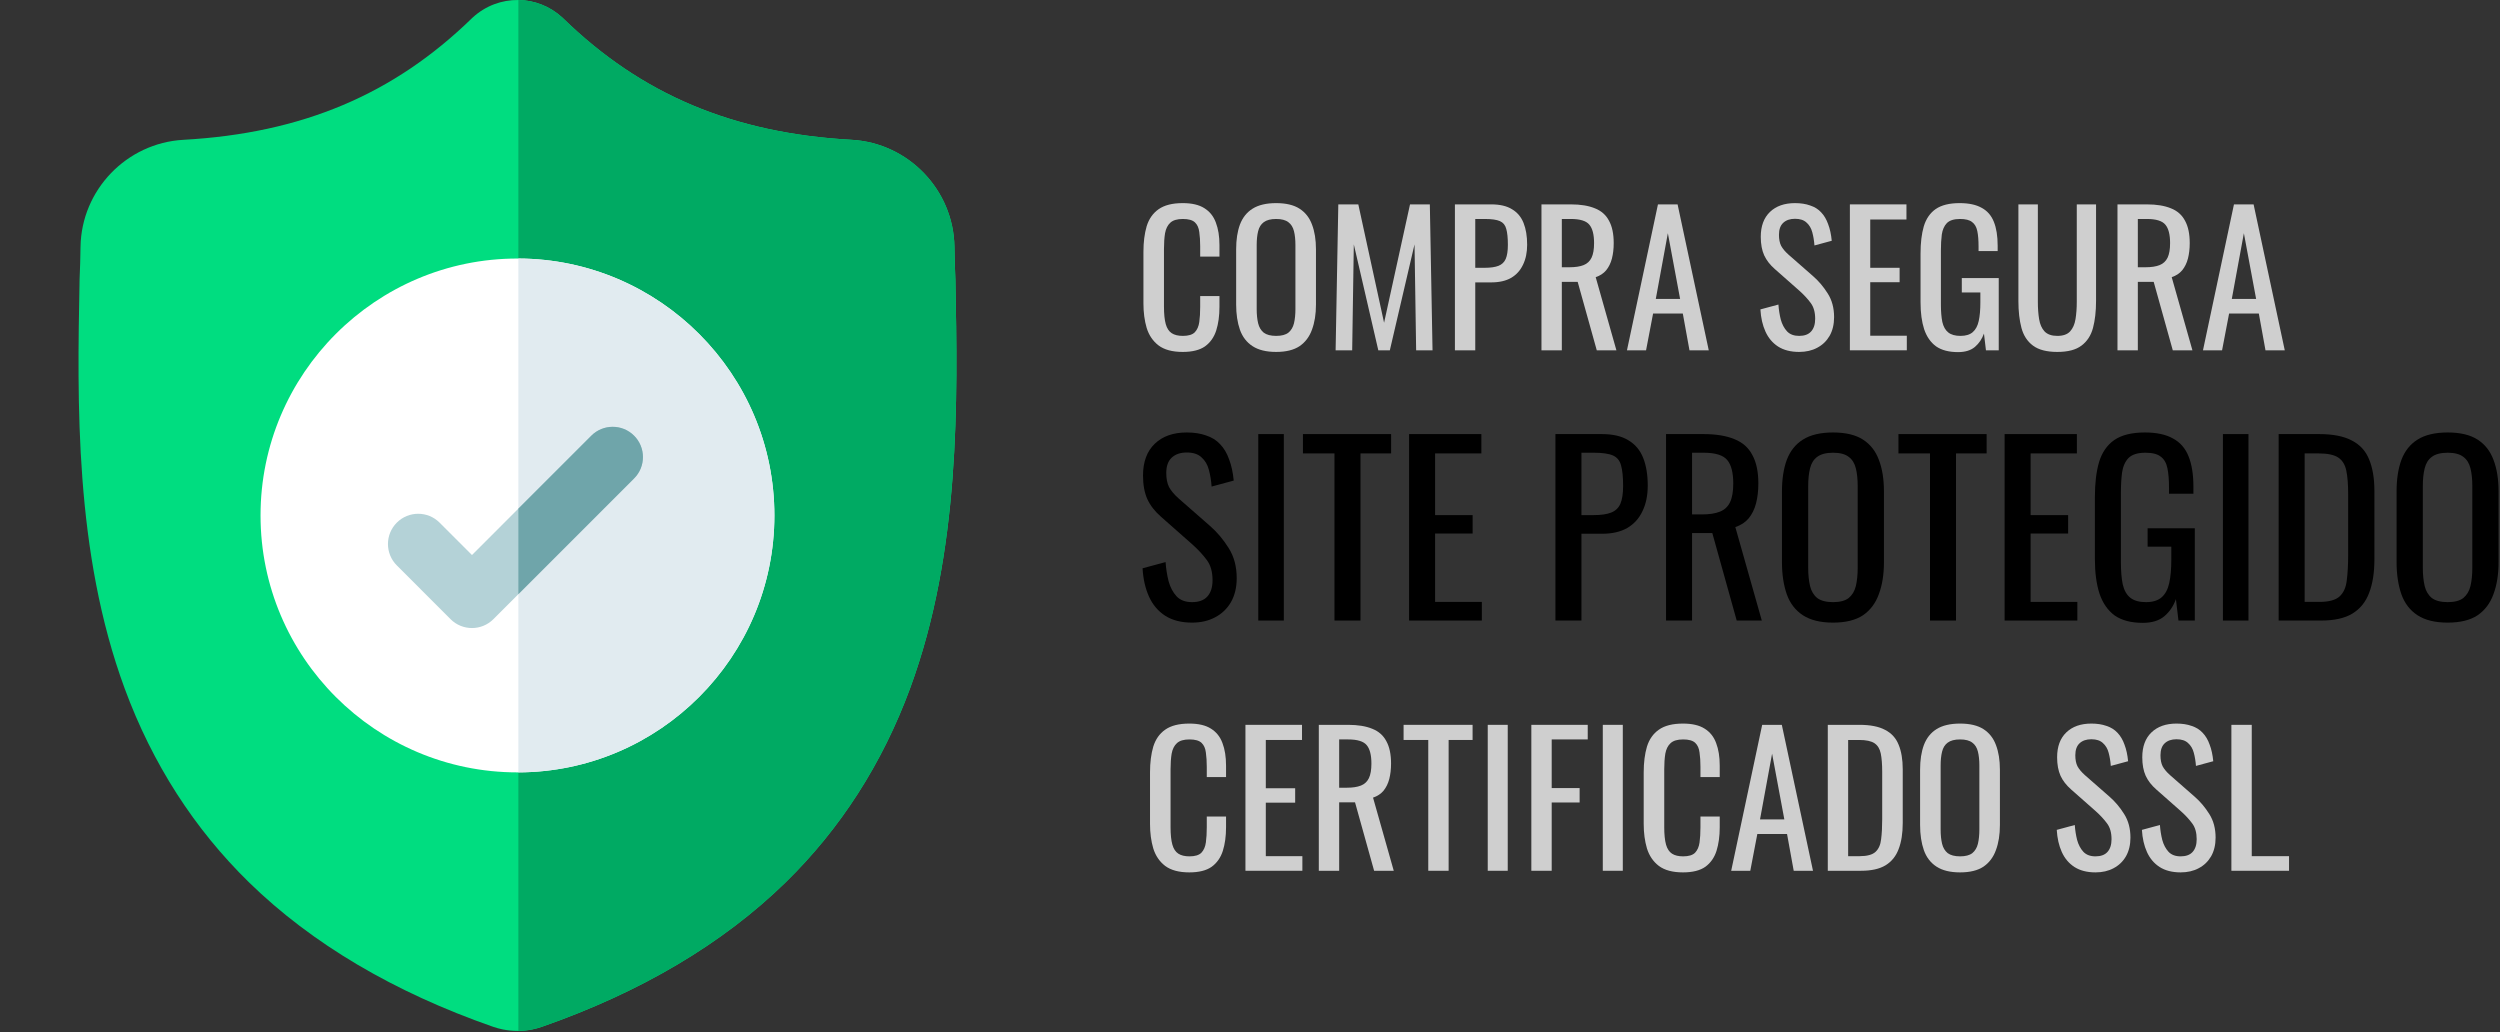 <svg width="482" height="199" viewBox="0 0 482 199" fill="none" xmlns="http://www.w3.org/2000/svg">
<rect x="0" y="0" width="482" height="199" fill="#333333" stroke="none"/>
<g clip-path="url(#clip0)">
<path d="M175.458 132.73C170.116 147.209 162.037 159.798 151.441 170.144C139.381 181.921 123.589 191.279 104.504 197.954C103.878 198.172 103.224 198.351 102.567 198.483C101.7 198.654 100.817 198.747 99.942 198.759H99.771C98.839 198.759 97.901 198.665 96.972 198.483C96.315 198.351 95.671 198.172 95.047 197.958C75.939 191.294 60.128 181.941 48.055 170.164C37.456 159.818 29.378 147.236 24.043 132.757C14.343 106.432 14.895 77.432 15.339 54.128L15.346 53.77C15.436 51.846 15.493 49.825 15.525 47.593C15.688 36.633 24.401 27.567 35.362 26.956C58.214 25.68 75.892 18.227 90.997 3.504L91.129 3.383C93.637 1.083 96.797 -0.046 99.942 0.001C102.975 0.041 105.996 1.168 108.415 3.383L108.544 3.504C123.652 18.227 141.33 25.68 164.182 26.956C175.143 27.567 183.856 36.633 184.018 47.593C184.05 49.84 184.108 51.858 184.197 53.77L184.202 53.922C184.645 77.27 185.194 106.328 175.458 132.73Z" fill="#00DD80"/>
<path d="M175.458 132.73C170.116 147.208 162.036 159.798 151.441 170.144C139.381 181.921 123.589 191.278 104.503 197.954C103.877 198.172 103.224 198.351 102.567 198.483C101.7 198.654 100.817 198.747 99.942 198.759V0.001C102.975 0.041 105.996 1.167 108.414 3.383L108.543 3.504C123.651 18.227 141.33 25.68 164.182 26.956C175.142 27.567 183.856 36.633 184.018 47.592C184.05 49.84 184.108 51.858 184.197 53.77L184.202 53.922C184.644 77.27 185.193 106.327 175.458 132.73Z" fill="#00AA63"/>
<path d="M149.303 99.379C149.303 126.634 127.174 148.819 99.942 148.916H99.768C72.456 148.916 50.231 126.693 50.231 99.379C50.231 72.067 72.456 49.844 99.768 49.844H99.942C127.174 49.941 149.303 72.126 149.303 99.379Z" fill="white"/>
<path d="M149.303 99.379C149.303 126.634 127.174 148.819 99.942 148.916V49.844C127.174 49.941 149.303 72.126 149.303 99.379Z" fill="#E1EBF0"/>
<path d="M122.252 92.246L99.942 114.559L95.121 119.38C93.983 120.518 92.489 121.087 90.997 121.087C89.503 121.087 88.011 120.518 86.871 119.38L76.506 109.01C74.228 106.733 74.228 103.043 76.506 100.764C78.781 98.486 82.475 98.486 84.752 100.764L90.997 107.009L114.005 84C116.283 81.721 119.977 81.721 122.252 84C124.529 86.278 124.529 89.972 122.252 92.246Z" fill="#B4D2D7"/>
<path d="M122.252 92.246L99.942 114.559V98.062L114.005 84C116.283 81.721 119.977 81.721 122.252 84C124.529 86.278 124.529 89.972 122.252 92.246Z" fill="#6FA5AA"/>
</g>
<path d="M229.828 120.041C227.757 120.041 226.026 119.597 224.635 118.709C223.274 117.822 222.238 116.594 221.528 115.026C220.818 113.457 220.404 111.638 220.285 109.566L224.724 108.368C224.812 109.64 225.005 110.868 225.301 112.052C225.626 113.235 226.144 114.212 226.854 114.981C227.564 115.721 228.555 116.091 229.828 116.091C231.13 116.091 232.106 115.736 232.757 115.026C233.438 114.286 233.778 113.235 233.778 111.874C233.778 110.247 233.408 108.945 232.668 107.969C231.929 106.963 230.996 105.957 229.872 104.951L223.836 99.625C222.652 98.589 221.78 97.465 221.217 96.251C220.655 95.009 220.374 93.485 220.374 91.68C220.374 89.047 221.129 87.005 222.638 85.555C224.147 84.105 226.203 83.38 228.807 83.38C230.227 83.38 231.47 83.573 232.535 83.957C233.63 84.312 234.532 84.875 235.242 85.644C235.982 86.413 236.559 87.39 236.973 88.573C237.417 89.727 237.713 91.088 237.861 92.656L233.6 93.81C233.512 92.627 233.334 91.547 233.068 90.57C232.801 89.564 232.328 88.766 231.647 88.174C230.996 87.552 230.05 87.242 228.807 87.242C227.564 87.242 226.588 87.582 225.878 88.263C225.197 88.913 224.857 89.89 224.857 91.192C224.857 92.287 225.034 93.189 225.389 93.899C225.774 94.609 226.381 95.334 227.209 96.074L233.29 101.4C234.651 102.583 235.849 104.004 236.885 105.661C237.92 107.288 238.438 109.226 238.438 111.475C238.438 113.25 238.068 114.789 237.328 116.091C236.589 117.363 235.568 118.339 234.266 119.02C232.994 119.701 231.514 120.041 229.828 120.041Z" fill="black"/>
<path d="M242.595 119.641V83.691H247.521V119.641H242.595Z" fill="black"/>
<path d="M257.288 119.641V87.419H251.207V83.691H268.206V87.419H262.303V119.641H257.288Z" fill="black"/>
<path d="M271.672 119.641V83.691H285.608V87.419H276.687V99.314H283.921V102.865H276.687V116.046H285.697V119.641H271.672Z" fill="black"/>
<path d="M299.888 119.641V83.691H308.809C310.969 83.691 312.685 84.091 313.957 84.889C315.259 85.659 316.206 86.783 316.798 88.263C317.39 89.742 317.685 91.532 317.685 93.633C317.685 95.526 317.345 97.169 316.665 98.559C316.014 99.95 315.037 101.03 313.735 101.799C312.433 102.539 310.806 102.909 308.853 102.909H304.903V119.641H299.888ZM304.903 99.314H307.211C308.661 99.314 309.8 99.151 310.629 98.826C311.457 98.5 312.049 97.938 312.404 97.139C312.759 96.311 312.936 95.157 312.936 93.677C312.936 91.961 312.803 90.644 312.537 89.727C312.3 88.81 311.782 88.174 310.984 87.819C310.185 87.464 308.942 87.286 307.255 87.286H304.903V99.314Z" fill="black"/>
<path d="M321.213 119.641V83.691H328.447C330.844 83.691 332.826 84.016 334.394 84.668C335.962 85.289 337.116 86.31 337.856 87.73C338.625 89.121 339.01 90.955 339.01 93.233C339.01 94.624 338.862 95.896 338.566 97.05C338.27 98.175 337.797 99.136 337.146 99.935C336.495 100.705 335.637 101.267 334.572 101.622L339.676 119.641H334.838L330.133 102.776H326.228V119.641H321.213ZM326.228 99.181H328.136C329.557 99.181 330.71 99.003 331.598 98.648C332.486 98.293 333.137 97.686 333.551 96.828C333.965 95.97 334.172 94.772 334.172 93.233C334.172 91.133 333.788 89.624 333.018 88.706C332.249 87.76 330.725 87.286 328.447 87.286H326.228V99.181Z" fill="black"/>
<path d="M353.415 120.041C350.989 120.041 349.051 119.567 347.601 118.621C346.151 117.674 345.115 116.327 344.494 114.582C343.872 112.806 343.562 110.735 343.562 108.368V94.742C343.562 92.375 343.872 90.349 344.494 88.662C345.145 86.946 346.18 85.644 347.601 84.756C349.051 83.839 350.989 83.38 353.415 83.38C355.841 83.38 357.764 83.839 359.185 84.756C360.605 85.674 361.626 86.975 362.247 88.662C362.898 90.349 363.223 92.375 363.223 94.742V108.412C363.223 110.75 362.898 112.792 362.247 114.537C361.626 116.283 360.605 117.644 359.185 118.621C357.764 119.567 355.841 120.041 353.415 120.041ZM353.415 116.091C354.746 116.091 355.752 115.824 356.433 115.292C357.113 114.73 357.572 113.96 357.809 112.984C358.045 111.978 358.164 110.809 358.164 109.478V93.722C358.164 92.39 358.045 91.251 357.809 90.304C357.572 89.328 357.113 88.588 356.433 88.085C355.752 87.552 354.746 87.286 353.415 87.286C352.083 87.286 351.063 87.552 350.352 88.085C349.672 88.588 349.213 89.328 348.977 90.304C348.74 91.251 348.621 92.39 348.621 93.722V109.478C348.621 110.809 348.74 111.978 348.977 112.984C349.213 113.96 349.672 114.73 350.352 115.292C351.063 115.824 352.083 116.091 353.415 116.091Z" fill="black"/>
<path d="M372.103 119.641V87.419H366.022V83.691H383.021V87.419H377.118V119.641H372.103Z" fill="black"/>
<path d="M386.487 119.641V83.691H400.423V87.419H391.502V99.314H398.737V102.865H391.502V116.046H400.512V119.641H386.487Z" fill="black"/>
<path d="M413.127 120.085C410.878 120.085 409.073 119.612 407.712 118.665C406.381 117.688 405.404 116.283 404.783 114.449C404.191 112.614 403.895 110.41 403.895 107.835V95.808C403.895 93.174 404.161 90.94 404.694 89.106C405.256 87.242 406.233 85.821 407.623 84.845C409.043 83.869 411.011 83.38 413.526 83.38C415.775 83.38 417.58 83.765 418.941 84.534C420.332 85.274 421.338 86.428 421.959 87.996C422.58 89.535 422.891 91.488 422.891 93.855V95.186H418.186V94.077C418.186 92.508 418.083 91.236 417.876 90.26C417.669 89.254 417.24 88.514 416.589 88.041C415.967 87.538 414.976 87.286 413.615 87.286C412.136 87.286 411.056 87.626 410.375 88.307C409.724 88.987 409.31 89.919 409.132 91.103C408.984 92.257 408.91 93.574 408.91 95.053V108.368C408.91 110.084 409.029 111.519 409.265 112.673C409.532 113.827 410.02 114.685 410.73 115.247C411.44 115.81 412.446 116.091 413.748 116.091C415.05 116.091 416.056 115.78 416.766 115.159C417.476 114.537 417.964 113.62 418.231 112.407C418.497 111.194 418.63 109.685 418.63 107.88V105.394H414.059V101.844H423.157V119.641H420.006L419.518 115.514C419.044 116.845 418.305 117.94 417.299 118.798C416.293 119.656 414.902 120.085 413.127 120.085Z" fill="black"/>
<path d="M428.579 119.641V83.691H433.505V119.641H428.579Z" fill="black"/>
<path d="M439.322 119.641V83.691H447.133C449.796 83.691 451.897 84.105 453.436 84.934C455.004 85.733 456.113 86.946 456.764 88.573C457.445 90.201 457.785 92.227 457.785 94.654V107.88C457.785 110.424 457.445 112.57 456.764 114.315C456.113 116.061 455.033 117.393 453.524 118.31C452.045 119.198 450.048 119.641 447.533 119.641H439.322ZM444.337 116.046H447.178C449.012 116.046 450.314 115.691 451.083 114.981C451.853 114.271 452.311 113.235 452.459 111.874C452.637 110.513 452.725 108.871 452.725 106.948V95.275C452.725 93.411 452.607 91.902 452.37 90.748C452.134 89.594 451.616 88.751 450.817 88.218C450.018 87.686 448.761 87.419 447.044 87.419H444.337V116.046Z" fill="black"/>
<path d="M471.914 120.041C469.488 120.041 467.55 119.567 466.1 118.621C464.65 117.674 463.615 116.327 462.993 114.582C462.372 112.806 462.061 110.735 462.061 108.368V94.742C462.061 92.375 462.372 90.349 462.993 88.662C463.644 86.946 464.68 85.644 466.1 84.756C467.55 83.839 469.488 83.38 471.914 83.38C474.34 83.38 476.264 83.839 477.684 84.756C479.104 85.674 480.125 86.975 480.746 88.662C481.397 90.349 481.723 92.375 481.723 94.742V108.412C481.723 110.75 481.397 112.792 480.746 114.537C480.125 116.283 479.104 117.644 477.684 118.621C476.264 119.567 474.34 120.041 471.914 120.041ZM471.914 116.091C473.246 116.091 474.252 115.824 474.932 115.292C475.613 114.73 476.071 113.96 476.308 112.984C476.545 111.978 476.663 110.809 476.663 109.478V93.722C476.663 92.39 476.545 91.251 476.308 90.304C476.071 89.328 475.613 88.588 474.932 88.085C474.252 87.552 473.246 87.286 471.914 87.286C470.583 87.286 469.562 87.552 468.852 88.085C468.171 88.588 467.713 89.328 467.476 90.304C467.239 91.251 467.121 92.39 467.121 93.722V109.478C467.121 110.809 467.239 111.978 467.476 112.984C467.713 113.96 468.171 114.73 468.852 115.292C469.562 115.824 470.583 116.091 471.914 116.091Z" fill="black"/>
<path d="M228.027 67.852C226.035 67.852 224.484 67.435 223.372 66.602C222.284 65.768 221.52 64.645 221.08 63.232C220.663 61.82 220.454 60.245 220.454 58.508V48.574C220.454 46.675 220.663 45.02 221.08 43.607C221.52 42.195 222.284 41.106 223.372 40.342C224.484 39.555 226.035 39.161 228.027 39.161C229.786 39.161 231.176 39.485 232.195 40.134C233.237 40.782 233.978 41.708 234.418 42.913C234.881 44.117 235.112 45.564 235.112 47.254V49.477H231.396V47.497C231.396 46.455 231.338 45.541 231.222 44.753C231.129 43.943 230.852 43.318 230.388 42.878C229.925 42.438 229.15 42.218 228.061 42.218C226.95 42.218 226.139 42.461 225.63 42.947C225.12 43.41 224.785 44.082 224.623 44.962C224.484 45.819 224.414 46.826 224.414 47.984V59.133C224.414 60.546 224.53 61.669 224.761 62.503C224.993 63.313 225.375 63.892 225.908 64.24C226.44 64.587 227.158 64.76 228.061 64.76C229.126 64.76 229.891 64.529 230.354 64.066C230.817 63.58 231.106 62.92 231.222 62.086C231.338 61.252 231.396 60.28 231.396 59.168V57.084H235.112V59.168C235.112 60.882 234.904 62.399 234.487 63.718C234.07 65.015 233.352 66.034 232.334 66.775C231.315 67.493 229.879 67.852 228.027 67.852Z" fill="#CFCFCF"/>
<path d="M246.042 67.852C244.143 67.852 242.626 67.481 241.491 66.74C240.357 65.999 239.546 64.946 239.06 63.58C238.574 62.19 238.33 60.569 238.33 58.717V48.053C238.33 46.201 238.574 44.614 239.06 43.294C239.569 41.952 240.38 40.933 241.491 40.238C242.626 39.52 244.143 39.161 246.042 39.161C247.94 39.161 249.446 39.52 250.557 40.238C251.669 40.956 252.467 41.975 252.954 43.294C253.463 44.614 253.718 46.201 253.718 48.053V58.751C253.718 60.581 253.463 62.179 252.954 63.545C252.467 64.911 251.669 65.976 250.557 66.74C249.446 67.481 247.94 67.852 246.042 67.852ZM246.042 64.76C247.084 64.76 247.871 64.552 248.404 64.135C248.936 63.695 249.295 63.093 249.48 62.329C249.666 61.542 249.758 60.627 249.758 59.585V47.254C249.758 46.212 249.666 45.321 249.48 44.58C249.295 43.816 248.936 43.237 248.404 42.843C247.871 42.426 247.084 42.218 246.042 42.218C245 42.218 244.201 42.426 243.645 42.843C243.112 43.237 242.753 43.816 242.568 44.58C242.383 45.321 242.29 46.212 242.29 47.254V59.585C242.29 60.627 242.383 61.542 242.568 62.329C242.753 63.093 243.112 63.695 243.645 64.135C244.201 64.552 245 64.76 246.042 64.76Z" fill="#CFCFCF"/>
<path d="M257.506 67.539L258.027 39.404H261.883L266.85 62.225L271.852 39.404H275.672L276.193 67.539H273.032L272.72 47.115L267.961 67.539H265.738L261.014 47.115L260.702 67.539H257.506Z" fill="#CFCFCF"/>
<path d="M280.506 67.539V39.404H287.488C289.178 39.404 290.521 39.717 291.517 40.342C292.536 40.944 293.277 41.824 293.74 42.982C294.203 44.14 294.434 45.541 294.434 47.185C294.434 48.667 294.168 49.952 293.636 51.04C293.126 52.129 292.362 52.974 291.343 53.576C290.324 54.155 289.051 54.444 287.522 54.444H284.431V67.539H280.506ZM284.431 51.631H286.237C287.372 51.631 288.263 51.504 288.912 51.249C289.56 50.994 290.023 50.554 290.301 49.929C290.579 49.281 290.718 48.377 290.718 47.22C290.718 45.877 290.614 44.846 290.405 44.128C290.22 43.41 289.815 42.913 289.19 42.635C288.564 42.357 287.592 42.218 286.272 42.218H284.431V51.631Z" fill="#CFCFCF"/>
<path d="M297.195 67.539V39.404H302.856C304.732 39.404 306.284 39.659 307.511 40.168C308.738 40.655 309.641 41.454 310.22 42.565C310.822 43.654 311.123 45.089 311.123 46.872C311.123 47.961 311.008 48.956 310.776 49.859C310.544 50.739 310.174 51.492 309.664 52.117C309.155 52.719 308.483 53.159 307.65 53.437L311.644 67.539H307.858L304.176 54.34H301.12V67.539H297.195ZM301.12 51.527H302.613C303.725 51.527 304.628 51.388 305.323 51.11C306.017 50.832 306.527 50.357 306.851 49.686C307.175 49.014 307.337 48.076 307.337 46.872C307.337 45.228 307.036 44.047 306.434 43.329C305.832 42.588 304.64 42.218 302.856 42.218H301.12V51.527Z" fill="#CFCFCF"/>
<path d="M313.678 67.539L319.653 39.404H323.439L329.448 67.539H325.731L324.446 60.453H318.715L317.36 67.539H313.678ZM319.236 57.64H323.925L321.563 44.962L319.236 57.64Z" fill="#CFCFCF"/>
<path d="M346.874 67.852C345.253 67.852 343.899 67.505 342.81 66.81C341.745 66.115 340.935 65.154 340.379 63.927C339.823 62.7 339.499 61.276 339.406 59.654L342.88 58.717C342.949 59.712 343.1 60.673 343.331 61.6C343.586 62.526 343.991 63.29 344.547 63.892C345.103 64.471 345.878 64.76 346.874 64.76C347.893 64.76 348.657 64.483 349.167 63.927C349.699 63.348 349.966 62.526 349.966 61.461C349.966 60.187 349.676 59.168 349.097 58.404C348.518 57.617 347.789 56.83 346.909 56.042L342.185 51.874C341.259 51.063 340.576 50.184 340.136 49.234C339.696 48.262 339.476 47.069 339.476 45.657C339.476 43.596 340.066 41.998 341.247 40.863C342.428 39.728 344.037 39.161 346.075 39.161C347.187 39.161 348.159 39.312 348.993 39.613C349.85 39.891 350.556 40.331 351.112 40.933C351.691 41.535 352.142 42.299 352.466 43.225C352.814 44.128 353.045 45.193 353.161 46.421L349.827 47.324C349.757 46.398 349.618 45.552 349.41 44.788C349.201 44.001 348.831 43.376 348.298 42.913C347.789 42.426 347.048 42.183 346.075 42.183C345.103 42.183 344.339 42.449 343.783 42.982C343.25 43.491 342.984 44.255 342.984 45.274C342.984 46.131 343.123 46.837 343.401 47.393C343.702 47.949 344.176 48.516 344.825 49.095L349.583 53.263C350.649 54.19 351.586 55.301 352.397 56.598C353.207 57.871 353.613 59.388 353.613 61.148C353.613 62.538 353.323 63.742 352.744 64.76C352.165 65.756 351.367 66.52 350.348 67.053C349.352 67.586 348.194 67.852 346.874 67.852Z" fill="#CFCFCF"/>
<path d="M356.657 67.539V39.404H367.564V42.322H360.582V51.631H366.244V54.41H360.582V64.726H367.633V67.539H356.657Z" fill="#CFCFCF"/>
<path d="M377.506 67.887C375.746 67.887 374.334 67.516 373.268 66.775C372.226 66.011 371.462 64.911 370.976 63.475C370.513 62.04 370.281 60.315 370.281 58.3V48.887C370.281 46.826 370.49 45.078 370.906 43.642C371.346 42.183 372.111 41.072 373.199 40.307C374.31 39.543 375.85 39.161 377.819 39.161C379.578 39.161 380.991 39.462 382.056 40.064C383.145 40.643 383.932 41.546 384.418 42.773C384.904 43.978 385.148 45.506 385.148 47.358V48.401H381.466V47.532C381.466 46.305 381.385 45.309 381.223 44.545C381.06 43.758 380.725 43.179 380.215 42.808C379.729 42.415 378.953 42.218 377.888 42.218C376.73 42.218 375.885 42.484 375.352 43.017C374.843 43.549 374.519 44.279 374.38 45.205C374.264 46.108 374.206 47.139 374.206 48.296V58.717C374.206 60.06 374.299 61.183 374.484 62.086C374.692 62.989 375.075 63.661 375.63 64.101C376.186 64.54 376.973 64.76 377.992 64.76C379.011 64.76 379.798 64.517 380.354 64.031C380.91 63.545 381.292 62.827 381.5 61.878C381.709 60.928 381.813 59.747 381.813 58.335V56.389H378.235V53.611H385.356V67.539H382.89L382.508 64.309C382.137 65.351 381.558 66.208 380.771 66.879C379.984 67.551 378.895 67.887 377.506 67.887Z" fill="#CFCFCF"/>
<path d="M396.65 67.852C394.612 67.852 393.049 67.447 391.961 66.636C390.873 65.826 390.132 64.691 389.738 63.232C389.344 61.75 389.148 60.025 389.148 58.057V39.404H392.899V58.23C392.899 59.435 392.98 60.535 393.142 61.53C393.304 62.526 393.651 63.313 394.184 63.892C394.74 64.471 395.562 64.76 396.65 64.76C397.762 64.76 398.584 64.471 399.116 63.892C399.649 63.313 399.996 62.526 400.158 61.53C400.32 60.535 400.402 59.435 400.402 58.23V39.404H404.118V58.057C404.118 60.025 403.921 61.75 403.528 63.232C403.134 64.691 402.393 65.826 401.305 66.636C400.239 67.447 398.688 67.852 396.65 67.852Z" fill="#CFCFCF"/>
<path d="M408.25 67.539V39.404H413.912C415.788 39.404 417.339 39.659 418.567 40.168C419.794 40.655 420.697 41.454 421.276 42.565C421.878 43.654 422.179 45.089 422.179 46.872C422.179 47.961 422.063 48.956 421.832 49.859C421.6 50.739 421.23 51.492 420.72 52.117C420.211 52.719 419.539 53.159 418.706 53.437L422.7 67.539H418.914L415.232 54.34H412.175V67.539H408.25ZM412.175 51.527H413.669C414.781 51.527 415.684 51.388 416.378 51.11C417.073 50.832 417.582 50.357 417.907 49.686C418.231 49.014 418.393 48.076 418.393 46.872C418.393 45.228 418.092 44.047 417.49 43.329C416.888 42.588 415.695 42.218 413.912 42.218H412.175V51.527Z" fill="#CFCFCF"/>
<path d="M424.734 67.539L430.708 39.404H434.494L440.503 67.539H436.787L435.502 60.453H429.77L428.416 67.539H424.734ZM430.291 57.64H434.981L432.619 44.962L430.291 57.64Z" fill="#CFCFCF"/>
<path d="M229.297 168.196C227.305 168.196 225.754 167.78 224.642 166.946C223.554 166.112 222.79 164.989 222.35 163.577C221.933 162.164 221.724 160.59 221.724 158.853V148.919C221.724 147.02 221.933 145.364 222.35 143.952C222.79 142.539 223.554 141.451 224.642 140.687C225.754 139.899 227.305 139.506 229.297 139.506C231.057 139.506 232.446 139.83 233.465 140.478C234.507 141.127 235.248 142.053 235.688 143.257C236.151 144.461 236.382 145.908 236.382 147.599V149.822H232.666V147.842C232.666 146.8 232.608 145.885 232.492 145.098C232.4 144.287 232.122 143.662 231.659 143.222C231.195 142.782 230.42 142.562 229.331 142.562C228.22 142.562 227.409 142.805 226.9 143.292C226.391 143.755 226.055 144.426 225.893 145.306C225.754 146.163 225.684 147.17 225.684 148.328V159.478C225.684 160.891 225.8 162.014 226.032 162.847C226.263 163.658 226.645 164.237 227.178 164.584C227.71 164.931 228.428 165.105 229.331 165.105C230.397 165.105 231.161 164.873 231.624 164.41C232.087 163.924 232.376 163.264 232.492 162.43C232.608 161.597 232.666 160.624 232.666 159.513V157.429H236.382V159.513C236.382 161.226 236.174 162.743 235.757 164.063C235.34 165.36 234.623 166.379 233.604 167.12C232.585 167.837 231.149 168.196 229.297 168.196Z" fill="#CFCFCF"/>
<path d="M240.122 167.884V139.749H251.028V142.666H244.047V151.975H249.708V154.754H244.047V165.07H251.098V167.884H240.122Z" fill="#CFCFCF"/>
<path d="M254.266 167.884V139.749H259.928C261.804 139.749 263.355 140.003 264.583 140.513C265.81 140.999 266.713 141.798 267.292 142.91C267.894 143.998 268.195 145.434 268.195 147.217C268.195 148.305 268.079 149.301 267.848 150.204C267.616 151.084 267.246 151.836 266.736 152.462C266.227 153.064 265.555 153.504 264.722 153.782L268.716 167.884H264.93L261.248 154.685H258.191V167.884H254.266ZM258.191 151.871H259.685C260.797 151.871 261.7 151.732 262.394 151.454C263.089 151.176 263.598 150.702 263.923 150.03C264.247 149.359 264.409 148.421 264.409 147.217C264.409 145.573 264.108 144.392 263.506 143.674C262.904 142.933 261.711 142.562 259.928 142.562H258.191V151.871Z" fill="#CFCFCF"/>
<path d="M275.37 167.884V142.666H270.611V139.749H283.914V142.666H279.295V167.884H275.37Z" fill="#CFCFCF"/>
<path d="M286.835 167.884V139.749H290.691V167.884H286.835Z" fill="#CFCFCF"/>
<path d="M295.242 167.884V139.749H306.114V142.562H299.167V151.941H304.551V154.719H299.167V167.884H295.242Z" fill="#CFCFCF"/>
<path d="M309.019 167.884V139.749H312.875V167.884H309.019Z" fill="#CFCFCF"/>
<path d="M324.478 168.196C322.486 168.196 320.935 167.78 319.823 166.946C318.735 166.112 317.971 164.989 317.531 163.577C317.114 162.164 316.905 160.59 316.905 158.853V148.919C316.905 147.02 317.114 145.364 317.531 143.952C317.971 142.539 318.735 141.451 319.823 140.687C320.935 139.899 322.486 139.506 324.478 139.506C326.237 139.506 327.627 139.83 328.646 140.478C329.688 141.127 330.429 142.053 330.869 143.257C331.332 144.461 331.563 145.908 331.563 147.599V149.822H327.847V147.842C327.847 146.8 327.789 145.885 327.673 145.098C327.58 144.287 327.303 143.662 326.839 143.222C326.376 142.782 325.601 142.562 324.512 142.562C323.401 142.562 322.59 142.805 322.081 143.292C321.571 143.755 321.236 144.426 321.074 145.306C320.935 146.163 320.865 147.17 320.865 148.328V159.478C320.865 160.891 320.981 162.014 321.212 162.847C321.444 163.658 321.826 164.237 322.359 164.584C322.891 164.931 323.609 165.105 324.512 165.105C325.577 165.105 326.342 164.873 326.805 164.41C327.268 163.924 327.557 163.264 327.673 162.43C327.789 161.597 327.847 160.624 327.847 159.513V157.429H331.563V159.513C331.563 161.226 331.355 162.743 330.938 164.063C330.521 165.36 329.804 166.379 328.785 167.12C327.766 167.837 326.33 168.196 324.478 168.196Z" fill="#CFCFCF"/>
<path d="M333.774 167.884L339.749 139.749H343.535L349.544 167.884H345.827L344.542 160.798H338.811L337.456 167.884H333.774ZM339.332 157.984H344.021L341.659 145.306L339.332 157.984Z" fill="#CFCFCF"/>
<path d="M352.398 167.884V139.749H358.512C360.596 139.749 362.24 140.073 363.444 140.721C364.671 141.347 365.54 142.296 366.049 143.57C366.582 144.843 366.848 146.429 366.848 148.328V158.679C366.848 160.671 366.582 162.349 366.049 163.716C365.54 165.082 364.694 166.124 363.514 166.842C362.356 167.536 360.793 167.884 358.824 167.884H352.398ZM356.323 165.07H358.546C359.982 165.07 361.001 164.792 361.603 164.237C362.205 163.681 362.564 162.87 362.68 161.805C362.819 160.74 362.888 159.455 362.888 157.95V148.814C362.888 147.356 362.796 146.175 362.61 145.272C362.425 144.368 362.02 143.708 361.395 143.292C360.769 142.875 359.785 142.666 358.442 142.666H356.323V165.07Z" fill="#CFCFCF"/>
<path d="M377.906 168.196C376.007 168.196 374.49 167.826 373.355 167.085C372.221 166.344 371.41 165.29 370.924 163.924C370.438 162.535 370.194 160.914 370.194 159.061V148.398C370.194 146.545 370.438 144.959 370.924 143.639C371.433 142.296 372.244 141.277 373.355 140.582C374.49 139.865 376.007 139.506 377.906 139.506C379.804 139.506 381.31 139.865 382.421 140.582C383.533 141.3 384.331 142.319 384.818 143.639C385.327 144.959 385.582 146.545 385.582 148.398V159.096C385.582 160.925 385.327 162.523 384.818 163.889C384.331 165.256 383.533 166.321 382.421 167.085C381.31 167.826 379.804 168.196 377.906 168.196ZM377.906 165.105C378.948 165.105 379.735 164.897 380.268 164.48C380.8 164.04 381.159 163.438 381.344 162.674C381.53 161.886 381.622 160.972 381.622 159.93V147.599C381.622 146.557 381.53 145.665 381.344 144.924C381.159 144.16 380.8 143.581 380.268 143.187C379.735 142.771 378.948 142.562 377.906 142.562C376.864 142.562 376.065 142.771 375.509 143.187C374.976 143.581 374.617 144.16 374.432 144.924C374.247 145.665 374.154 146.557 374.154 147.599V159.93C374.154 160.972 374.247 161.886 374.432 162.674C374.617 163.438 374.976 164.04 375.509 164.48C376.065 164.897 376.864 165.105 377.906 165.105Z" fill="#CFCFCF"/>
<path d="M404.011 168.196C402.39 168.196 401.036 167.849 399.947 167.154C398.882 166.46 398.072 165.499 397.516 164.271C396.96 163.044 396.636 161.62 396.543 159.999L400.017 159.061C400.086 160.057 400.237 161.018 400.468 161.944C400.723 162.87 401.128 163.635 401.684 164.237C402.24 164.816 403.016 165.105 404.011 165.105C405.03 165.105 405.794 164.827 406.304 164.271C406.836 163.692 407.103 162.87 407.103 161.805C407.103 160.532 406.813 159.513 406.234 158.749C405.655 157.961 404.926 157.174 404.046 156.387L399.322 152.218C398.396 151.408 397.713 150.528 397.273 149.579C396.833 148.606 396.613 147.414 396.613 146.001C396.613 143.94 397.203 142.342 398.384 141.208C399.565 140.073 401.175 139.506 403.212 139.506C404.324 139.506 405.296 139.656 406.13 139.957C406.987 140.235 407.693 140.675 408.249 141.277C408.828 141.879 409.279 142.643 409.604 143.57C409.951 144.473 410.183 145.538 410.298 146.765L406.964 147.668C406.894 146.742 406.755 145.897 406.547 145.133C406.339 144.345 405.968 143.72 405.435 143.257C404.926 142.771 404.185 142.528 403.212 142.528C402.24 142.528 401.476 142.794 400.92 143.326C400.387 143.836 400.121 144.6 400.121 145.619C400.121 146.476 400.26 147.182 400.538 147.738C400.839 148.293 401.314 148.861 401.962 149.44L406.721 153.608C407.786 154.534 408.724 155.646 409.534 156.942C410.345 158.216 410.75 159.733 410.75 161.493C410.75 162.882 410.46 164.086 409.881 165.105C409.303 166.101 408.504 166.865 407.485 167.397C406.489 167.93 405.331 168.196 404.011 168.196Z" fill="#CFCFCF"/>
<path d="M420.429 168.196C418.808 168.196 417.453 167.849 416.365 167.154C415.3 166.46 414.489 165.499 413.933 164.271C413.378 163.044 413.054 161.62 412.961 159.999L416.434 159.061C416.504 160.057 416.654 161.018 416.886 161.944C417.141 162.87 417.546 163.635 418.102 164.237C418.657 164.816 419.433 165.105 420.429 165.105C421.448 165.105 422.212 164.827 422.721 164.271C423.254 163.692 423.52 162.87 423.52 161.805C423.52 160.532 423.231 159.513 422.652 158.749C422.073 157.961 421.344 157.174 420.464 156.387L415.74 152.218C414.813 151.408 414.13 150.528 413.69 149.579C413.25 148.606 413.03 147.414 413.03 146.001C413.03 143.94 413.621 142.342 414.802 141.208C415.983 140.073 417.592 139.506 419.63 139.506C420.741 139.506 421.714 139.656 422.548 139.957C423.404 140.235 424.111 140.675 424.666 141.277C425.245 141.879 425.697 142.643 426.021 143.57C426.368 144.473 426.6 145.538 426.716 146.765L423.381 147.668C423.312 146.742 423.173 145.897 422.964 145.133C422.756 144.345 422.386 143.72 421.853 143.257C421.344 142.771 420.603 142.528 419.63 142.528C418.657 142.528 417.893 142.794 417.337 143.326C416.805 143.836 416.539 144.6 416.539 145.619C416.539 146.476 416.678 147.182 416.955 147.738C417.256 148.293 417.731 148.861 418.38 149.44L423.138 153.608C424.203 154.534 425.141 155.646 425.952 156.942C426.762 158.216 427.167 159.733 427.167 161.493C427.167 162.882 426.878 164.086 426.299 165.105C425.72 166.101 424.921 166.865 423.902 167.397C422.907 167.93 421.749 168.196 420.429 168.196Z" fill="#CFCFCF"/>
<path d="M430.212 167.884V139.749H434.137V165.07H441.327V167.884H430.212Z" fill="#CFCFCF"/>
<defs>
<clipPath id="clip0">
<rect width="198.759" height="198.759" fill="white"/>
</clipPath>
</defs>
</svg>
